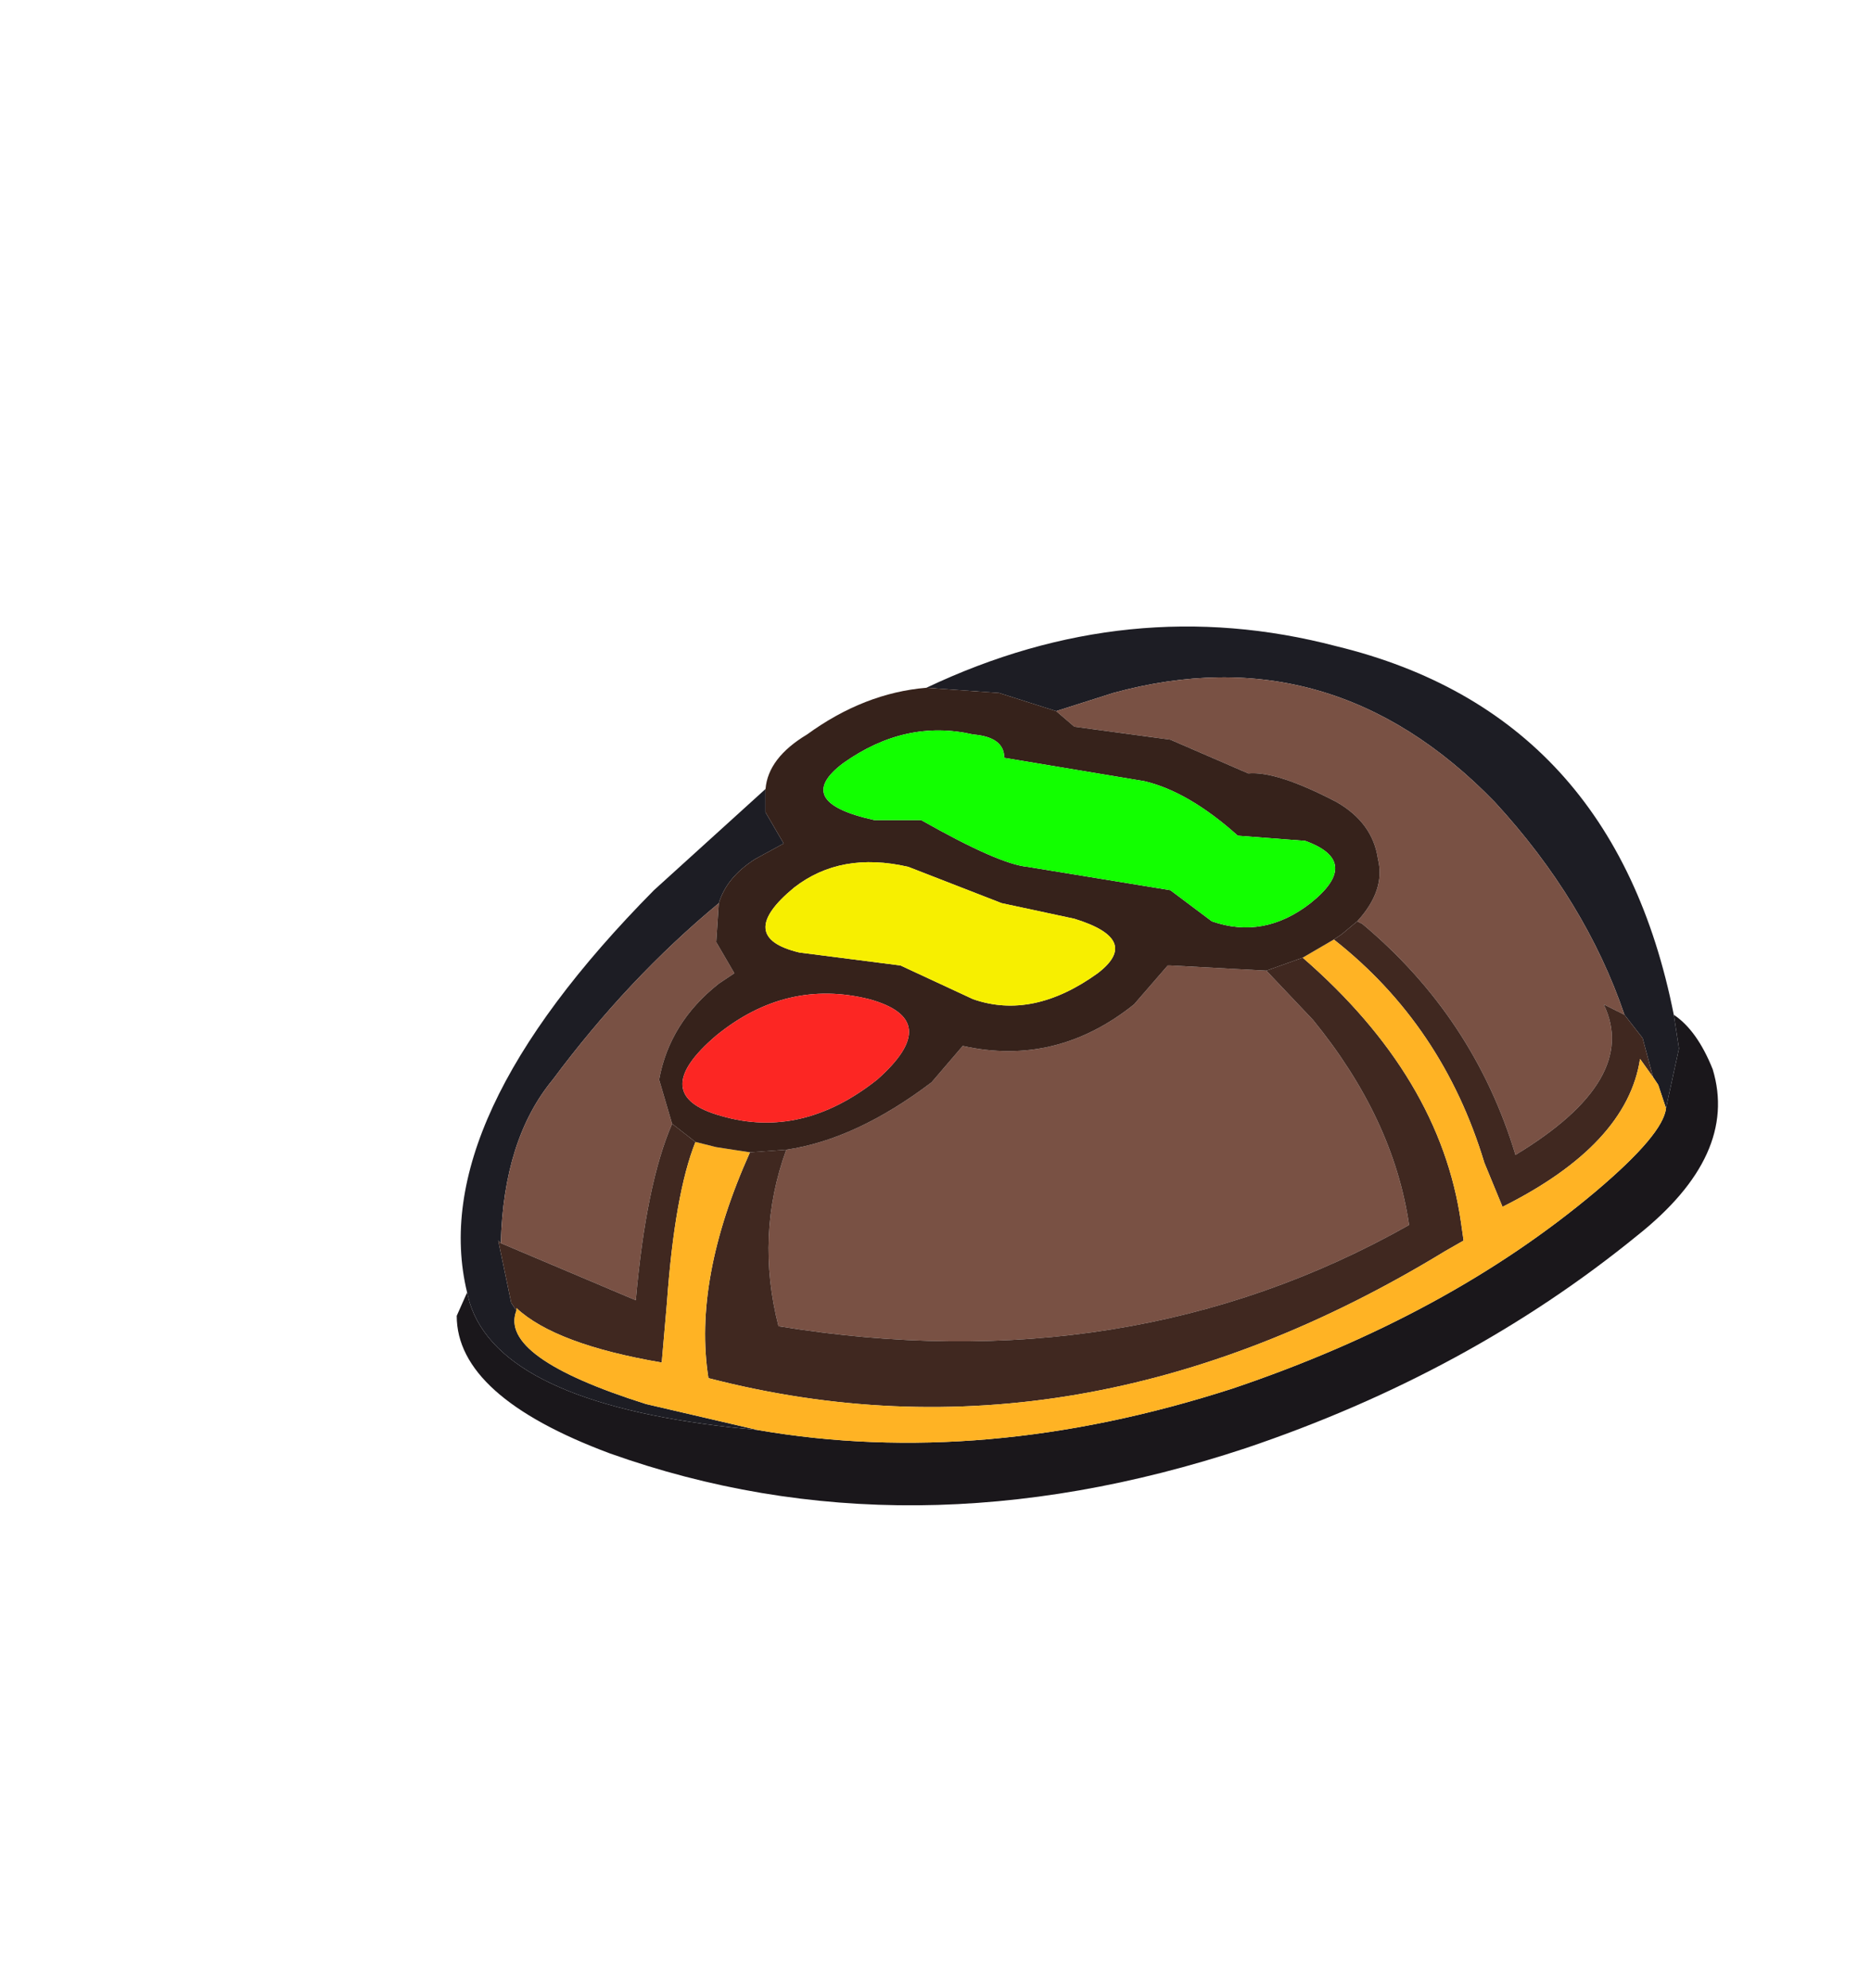 <?xml version="1.0" encoding="UTF-8" standalone="no"?>
<svg xmlns:xlink="http://www.w3.org/1999/xlink" height="38.3px" width="36.05px" xmlns="http://www.w3.org/2000/svg">
  <g transform="matrix(1.0, 0.0, 0.0, 1.0, 23.8, 14.85)">
    <use height="16.95" transform="matrix(1.0, 0.0, 0.0, 1.0, -15.0, -2.8)" width="24.3" xlink:href="#shape0"/>
  </g>
  <defs>
    <g id="shape0" transform="matrix(1.0, 0.0, 0.0, 1.0, 15.0, 2.8)">
      <path d="M8.45 4.7 Q8.9 5.0 9.2 5.75 9.7 7.4 7.75 8.95 4.5 11.6 0.2 13.05 -6.3 15.2 -12.05 13.15 -15.0 12.05 -15.0 10.5 L-14.8 10.05 -14.75 10.25 Q-14.15 12.15 -9.7 12.65 L-9.2 12.7 Q-4.85 13.45 -0.05 11.9 4.1 10.5 6.95 8.1 8.25 7.0 8.3 6.5 L8.55 5.35 8.45 4.7" fill="#1a171b" fill-rule="evenodd" stroke="none"/>
      <path d="M-5.95 -1.6 Q-2.05 -3.45 1.95 -2.4 7.3 -1.1 8.45 4.7 L8.55 5.35 8.3 6.5 8.15 6.05 8.05 5.9 7.85 5.15 7.5 4.7 Q6.75 2.5 5.0 0.6 1.85 -2.65 -2.35 -1.5 L-3.45 -1.15 -4.55 -1.5 -5.95 -1.6 M-14.8 10.05 Q-15.6 6.75 -11.2 2.3 L-9.05 0.35 -9.05 0.8 -8.7 1.4 -9.25 1.7 Q-9.8 2.05 -9.95 2.55 -11.7 4.0 -13.15 5.95 -14.1 7.1 -14.15 9.1 L-14.2 9.05 -13.95 10.25 -13.85 10.4 Q-14.2 11.3 -11.35 12.2 L-9.2 12.7 -9.7 12.65 Q-14.15 12.15 -14.75 10.25 L-14.8 10.05" fill="#1d1d24" fill-rule="evenodd" stroke="none"/>
      <path d="M-9.95 2.55 L-10.0 3.3 -9.65 3.9 -9.95 4.1 Q-10.9 4.85 -11.1 5.95 L-10.85 6.8 Q-11.35 7.95 -11.55 10.2 L-14.15 9.1 Q-14.1 7.1 -13.15 5.95 -11.7 4.0 -9.95 2.55 M-8.65 7.3 Q-7.3 7.1 -5.85 6.0 L-5.25 5.3 Q-3.45 5.7 -1.95 4.5 L-1.3 3.75 -1.25 3.75 0.6 3.85 1.5 4.8 Q3.05 6.7 3.35 8.75 -2.05 11.8 -8.8 10.7 -9.25 8.95 -8.65 7.3 M2.35 2.9 Q2.9 2.3 2.75 1.7 2.65 1.0 1.95 0.6 0.8 0.0 0.25 0.05 L-1.25 -0.6 -3.1 -0.85 -3.45 -1.15 -2.35 -1.5 Q1.85 -2.65 5.0 0.6 6.75 2.5 7.5 4.7 L7.1 4.5 Q7.8 5.95 5.4 7.4 4.6 4.75 2.45 2.95 L2.35 2.9" fill="#795144" fill-rule="evenodd" stroke="none"/>
      <path d="M-10.85 6.8 L-10.4 7.15 Q-10.8 8.15 -10.95 10.25 L-11.05 11.4 Q-13.1 11.05 -13.85 10.35 L-13.85 10.4 -13.95 10.25 -14.2 9.05 -14.15 9.1 -11.55 10.2 Q-11.35 7.95 -10.85 6.8 M-9.35 7.35 L-8.65 7.3 Q-9.25 8.95 -8.8 10.7 -2.05 11.8 3.35 8.75 3.05 6.7 1.5 4.8 L0.6 3.85 1.3 3.6 Q3.95 5.9 4.35 8.7 L4.4 9.05 4.05 9.25 Q-3.0 13.55 -10.15 11.7 -10.45 9.8 -9.35 7.35 M1.9 3.25 L2.05 3.15 2.35 2.9 2.45 2.95 Q4.6 4.75 5.4 7.4 7.8 5.95 7.1 4.5 L7.5 4.7 7.85 5.15 8.05 5.9 7.8 5.55 Q7.55 7.2 5.15 8.4 L4.8 7.55 Q4.0 4.9 1.9 3.25" fill="#402820" fill-rule="evenodd" stroke="none"/>
      <path d="M-10.4 7.15 L-10.0 7.25 -9.35 7.35 Q-10.45 9.8 -10.15 11.7 -3.0 13.55 4.05 9.25 L4.4 9.05 4.35 8.7 Q3.95 5.9 1.3 3.6 L1.9 3.25 Q4.0 4.9 4.8 7.55 L5.15 8.4 Q7.55 7.2 7.8 5.55 L8.05 5.9 8.15 6.05 8.3 6.5 Q8.25 7.0 6.95 8.1 4.1 10.5 -0.05 11.9 -4.85 13.45 -9.2 12.7 L-11.35 12.2 Q-14.2 11.3 -13.85 10.4 L-13.85 10.35 Q-13.1 11.05 -11.05 11.4 L-10.95 10.25 Q-10.8 8.15 -10.4 7.15" fill="#ffb324" fill-rule="evenodd" stroke="none"/>
      <path d="M-9.05 0.35 Q-9.0 -0.25 -8.25 -0.7 -7.15 -1.5 -5.95 -1.6 L-4.55 -1.5 -3.45 -1.15 -3.1 -0.85 -1.25 -0.6 0.25 0.05 Q0.8 0.0 1.95 0.6 2.65 1.0 2.75 1.7 2.9 2.3 2.35 2.9 L2.05 3.15 1.9 3.25 1.3 3.6 0.6 3.85 -1.25 3.75 -1.3 3.75 -1.95 4.5 Q-3.45 5.7 -5.25 5.3 L-5.85 6.0 Q-7.3 7.1 -8.65 7.3 L-9.35 7.35 -10.0 7.25 -10.4 7.15 -10.85 6.8 -11.1 5.95 Q-10.9 4.85 -9.95 4.1 L-9.65 3.9 -10.0 3.3 -9.95 2.55 Q-9.8 2.05 -9.25 1.7 L-8.7 1.4 -9.05 0.8 -9.05 0.35 M-5.05 -0.7 Q-6.35 -1.0 -7.55 -0.15 -8.55 0.6 -6.95 0.95 L-6.05 0.95 Q-4.55 1.8 -4.0 1.85 L-1.25 2.3 -0.45 2.9 Q0.55 3.25 1.45 2.55 2.45 1.75 1.35 1.35 L0.05 1.25 Q-0.9 0.4 -1.75 0.2 L-4.45 -0.25 Q-4.45 -0.65 -5.05 -0.7 M-3.1 2.85 L-4.5 2.55 -6.3 1.85 Q-7.6 1.55 -8.5 2.25 -9.65 3.2 -8.4 3.5 L-6.45 3.75 -5.05 4.4 Q-3.9 4.8 -2.65 3.9 -1.8 3.25 -3.1 2.85 M-6.9 5.95 Q-5.6 4.8 -7.05 4.4 -8.65 4.0 -10.0 5.1 -11.35 6.25 -9.9 6.65 -8.35 7.1 -6.9 5.95" fill="#36221b" fill-rule="evenodd" stroke="none"/>
      <path d="M-6.9 5.95 Q-8.35 7.1 -9.9 6.65 -11.35 6.25 -10.0 5.1 -8.65 4.0 -7.05 4.4 -5.6 4.8 -6.9 5.95" fill="#fc2623" fill-rule="evenodd" stroke="none"/>
      <path d="M-3.1 2.85 Q-1.8 3.25 -2.65 3.9 -3.9 4.8 -5.05 4.4 L-6.45 3.75 -8.4 3.5 Q-9.65 3.2 -8.5 2.25 -7.6 1.55 -6.3 1.85 L-4.5 2.55 -3.1 2.85" fill="#f7ef00" fill-rule="evenodd" stroke="none"/>
      <path d="M-5.05 -0.7 Q-4.45 -0.65 -4.45 -0.25 L-1.75 0.2 Q-0.9 0.4 0.05 1.25 L1.35 1.35 Q2.45 1.75 1.45 2.55 0.55 3.25 -0.45 2.9 L-1.25 2.3 -4.0 1.85 Q-4.55 1.8 -6.05 0.95 L-6.95 0.95 Q-8.55 0.6 -7.55 -0.15 -6.35 -1.0 -5.05 -0.7" fill="#12ff00" fill-rule="evenodd" stroke="none"/>
    </g>
  </defs>
</svg>
